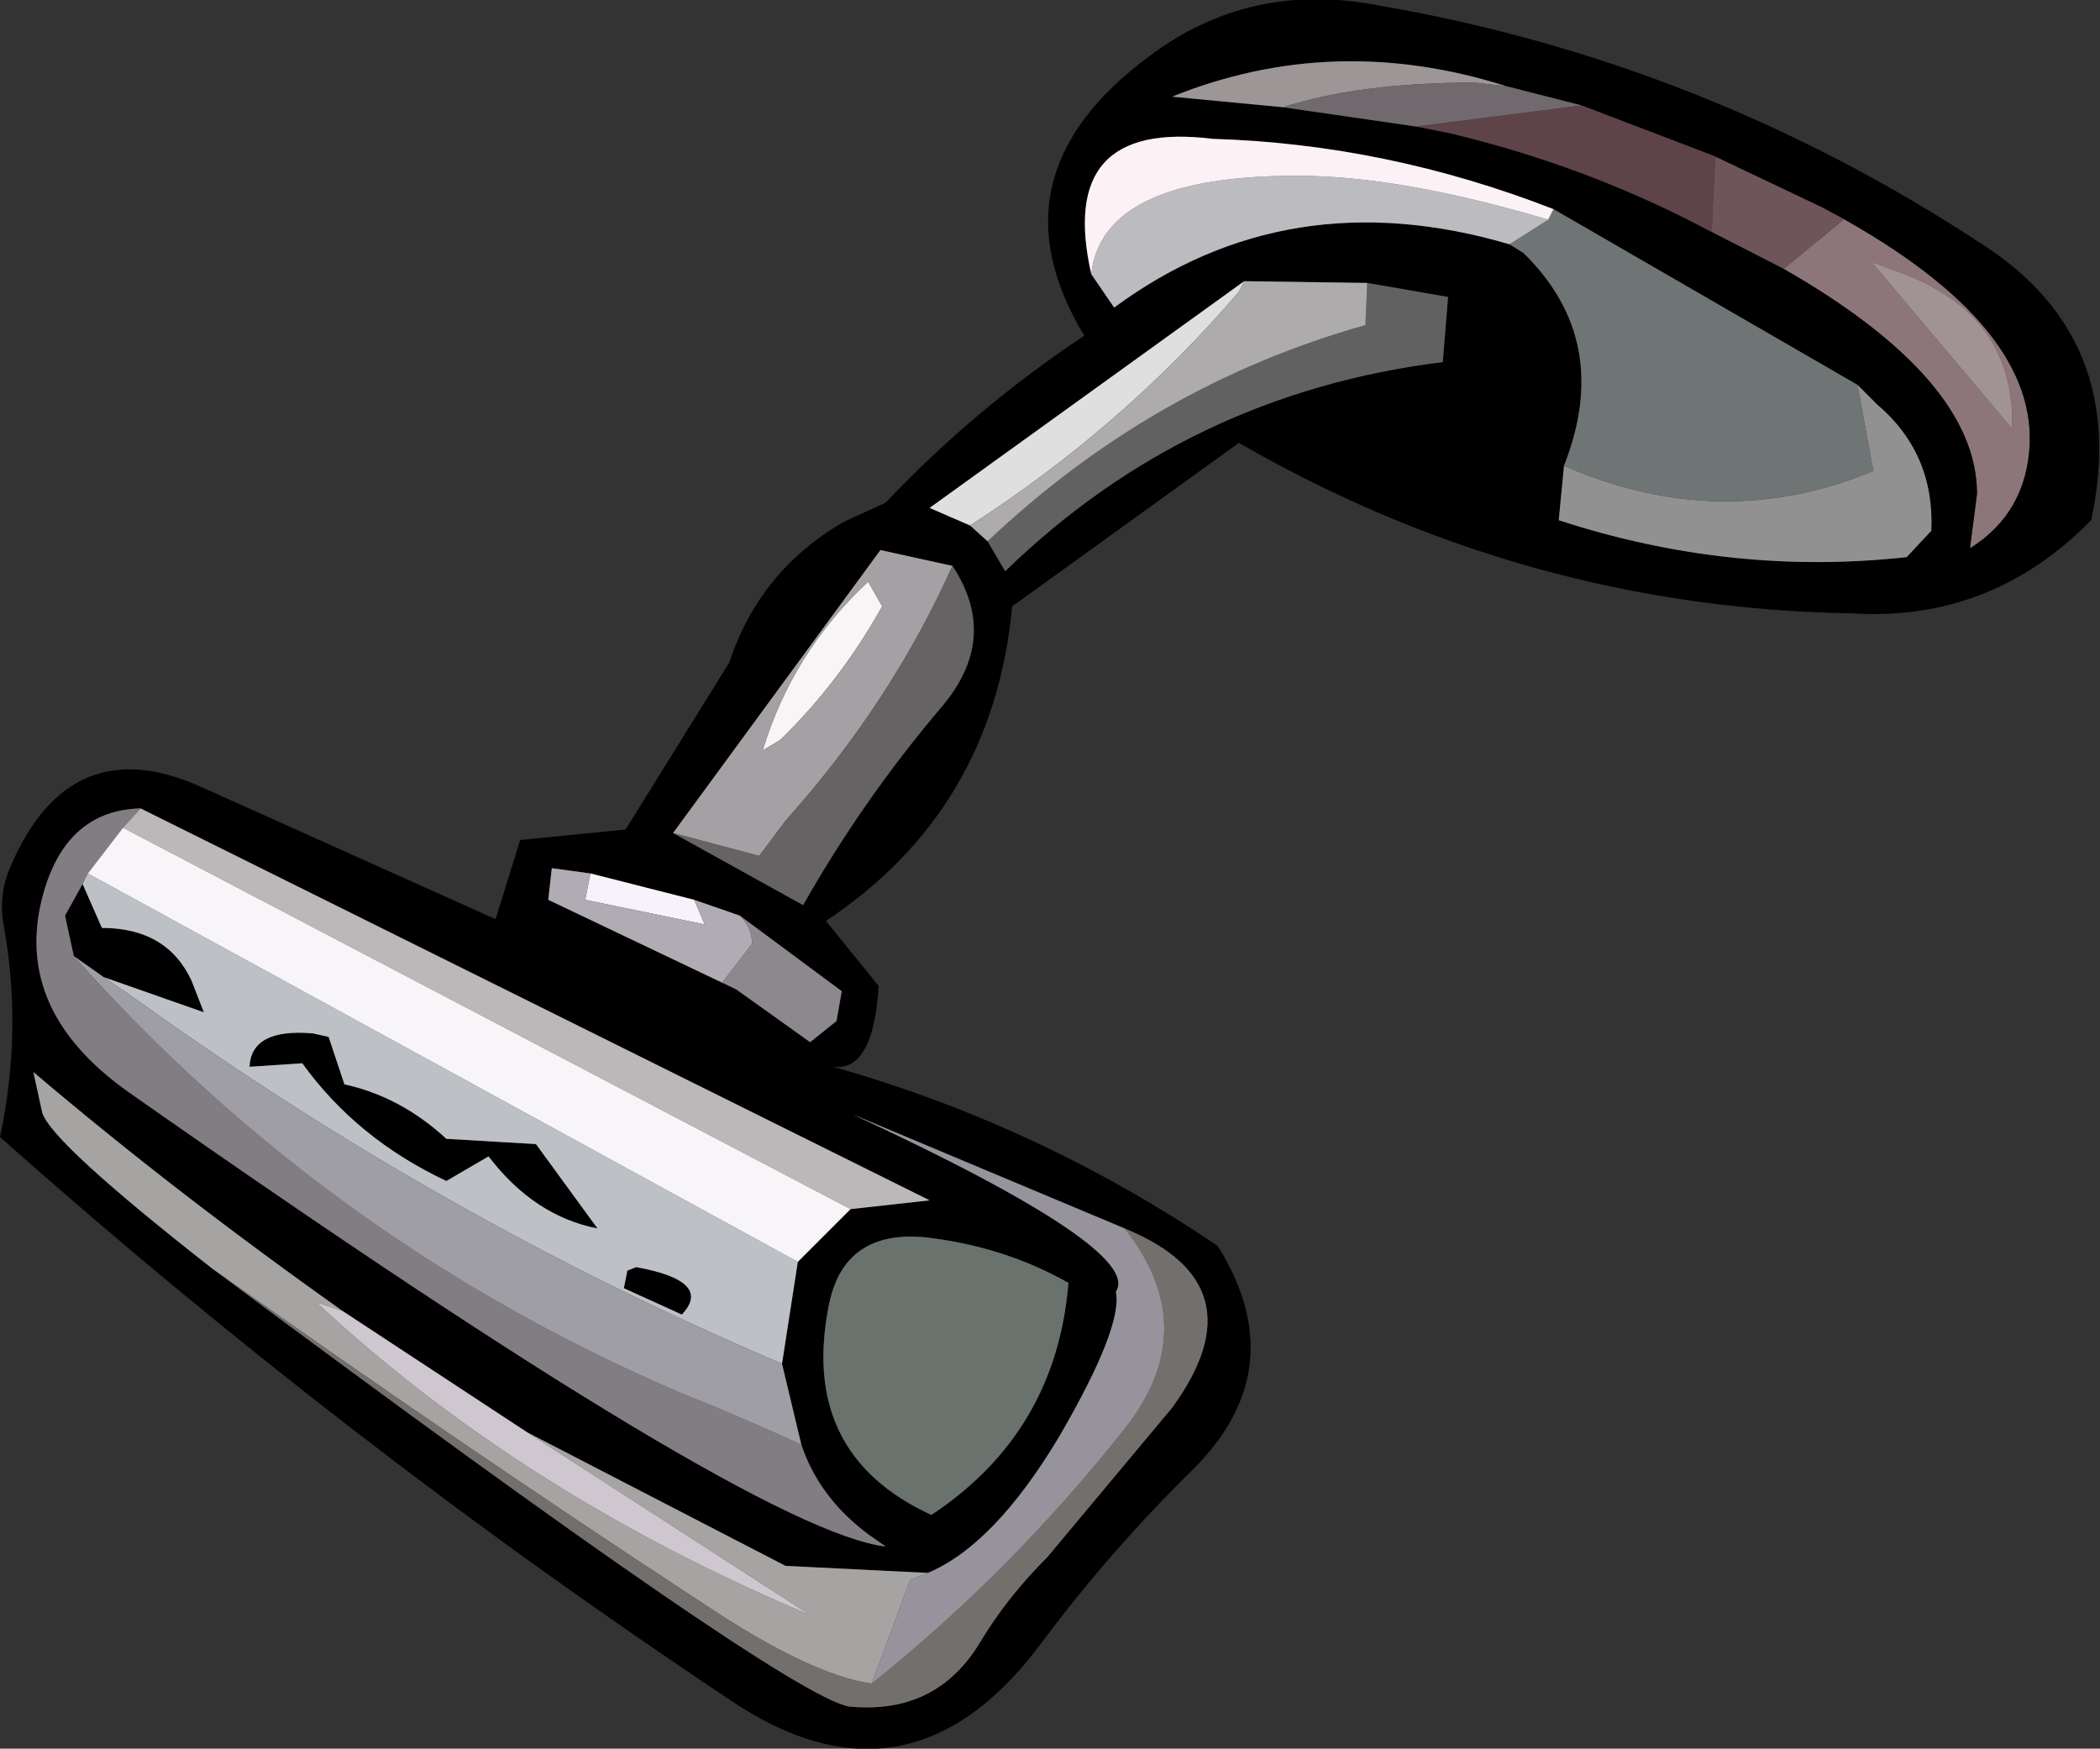 <?xml version="1.0" encoding="UTF-8" standalone="no"?>
<svg xmlns:ffdec="https://www.free-decompiler.com/flash" xmlns:xlink="http://www.w3.org/1999/xlink" ffdec:objectType="shape" height="59.7px" width="71.7px" xmlns="http://www.w3.org/2000/svg">
  <rect width="100%" height="100%" fill="#333333" stroke="none"/>
  <g transform="matrix(1.2, 0.0, 0.0, 1.2, 0.0, 0.0)">
    <path d="M50.75 7.65 L52.45 6.25 51.85 5.9 Q57.9 9.1 57.75 12.65 57.65 14.6 56.05 15.6 L56.25 14.05 Q56.25 10.8 50.75 7.65 M57.25 12.2 Q57.35 8.95 54.05 7.75 L53.25 7.45 57.25 12.2" fill="#8c7679" fill-rule="evenodd" stroke="none"/>
    <path d="M51.85 5.9 L52.45 6.25 50.75 7.65 48.7 6.6 48.8 4.45 51.85 5.9" fill="#6e5559" fill-rule="evenodd" stroke="none"/>
    <path d="M57.25 12.2 L53.25 7.45 54.05 7.75 Q57.35 8.95 57.25 12.2" fill="#a19393" fill-rule="evenodd" stroke="none"/>
    <path d="M50.75 7.65 Q56.25 10.8 56.25 14.05 L56.05 15.6 Q57.65 14.6 57.75 12.65 57.9 9.1 51.85 5.9 L48.8 4.45 45.0 3.0 42.85 2.45 Q37.95 0.9 33.35 2.75 L36.5 3.05 40.3 3.6 41.3 3.8 Q45.25 4.75 48.7 6.6 L50.75 7.65 M44.5 13.25 L44.35 14.8 Q49.25 16.4 54.25 15.85 L54.95 15.1 Q55.05 12.9 53.4 11.5 L52.85 10.95 44.2 5.95 Q39.45 4.1 34.5 3.95 30.05 3.4 31.05 7.8 L31.7 8.75 Q36.65 5.1 42.95 6.95 L43.35 7.2 Q45.9 9.7 44.5 13.25 M28.1 15.4 L28.6 16.25 Q33.8 11.2 41.05 10.3 L41.2 8.45 38.9 8.05 35.4 8.0 26.45 14.45 27.6 14.95 28.1 15.4 M59.5 14.8 Q56.65 17.7 52.7 17.45 43.4 17.3 35.25 12.6 L28.8 17.25 Q28.25 23.05 23.5 26.2 L25.0 28.05 Q24.85 30.5 23.7 30.35 29.55 32.0 34.65 35.45 36.8 38.9 34.0 41.75 31.65 44.05 29.7 46.65 25.9 51.85 20.75 48.35 9.85 41.1 0.0 32.35 0.65 29.3 0.1 26.3 -0.05 25.45 0.3 24.65 2.0 20.7 5.75 22.4 L14.1 26.15 14.8 23.9 17.8 23.6 20.75 18.85 Q21.6 16.25 24.0 14.85 L25.2 14.3 Q27.7 11.65 30.85 9.55 28.1 5.0 32.7 1.6 35.55 -0.55 39.2 0.15 48.5 1.75 56.4 6.95 60.6 9.65 59.5 14.8 M19.15 23.7 L22.85 25.75 Q24.55 22.75 26.8 20.1 28.45 18.15 27.1 16.1 L25.05 15.65 19.15 23.7 M4.0 23.0 Q2.0 23.05 1.3 25.2 0.2 28.65 3.7 31.1 21.45 43.55 25.2 44.0 L24.7 43.65 Q23.3 42.6 22.8 41.1 L22.25 38.8 22.7 35.9 24.2 34.4 26.45 34.15 4.0 23.0 M2.1 27.2 L1.85 26.05 2.35 25.15 2.9 26.4 Q4.75 26.4 5.45 27.9 L5.8 28.8 2.95 27.8 2.1 27.2 M19.75 25.6 L16.8 24.85 15.7 24.7 15.6 25.6 20.95 28.15 23.05 29.65 23.8 29.05 23.95 28.2 21.05 26.05 19.75 25.6 M17.75 36.65 L17.85 36.15 18.1 36.05 Q20.3 36.45 19.4 37.4 L17.75 36.65 M13.9 32.9 L12.7 33.6 Q10.15 32.4 8.6 30.25 L7.1 30.35 Q7.15 29.25 8.9 29.4 L9.35 29.5 9.8 30.85 Q11.4 31.2 12.7 32.4 L15.25 32.55 17.0 34.95 Q15.2 34.6 13.9 32.9 M9.75 37.3 Q4.95 33.9 0.95 30.5 L1.2 31.65 Q1.45 32.5 6.05 36.1 22.3 48.2 24.15 48.55 26.65 48.8 27.9 46.7 28.65 45.45 29.8 44.3 L33.35 40.05 Q35.9 36.55 32.0 34.95 L24.25 31.7 Q32.55 35.55 31.75 36.75 31.95 37.75 30.15 40.85 28.3 43.95 26.4 44.75 L22.35 44.55 15.0 40.75 9.75 37.3 M26.3 35.2 Q24.05 35.0 23.6 37.05 22.7 41.35 26.5 43.1 30.05 40.75 30.4 36.5 28.55 35.45 26.3 35.2" fill="#000000" fill-rule="evenodd" stroke="none"/>
    <path d="M52.85 10.95 L53.4 11.5 Q55.05 12.9 54.95 15.1 L54.25 15.85 Q49.25 16.4 44.35 14.8 L44.5 13.25 Q48.95 15.2 53.3 13.4 L52.85 10.95" fill="#919191" fill-rule="evenodd" stroke="none"/>
    <path d="M42.85 2.45 L41.95 2.35 Q38.7 2.35 36.5 3.05 L33.35 2.75 Q37.95 0.9 42.85 2.45" fill="#9c9697" fill-rule="evenodd" stroke="none"/>
    <path d="M36.5 3.05 Q38.7 2.35 41.95 2.35 L42.85 2.45 45.0 3.0 40.3 3.6 36.5 3.05" fill="#706a6e" fill-rule="evenodd" stroke="none"/>
    <path d="M38.9 8.05 L41.2 8.45 41.05 10.3 Q33.8 11.2 28.6 16.25 L28.1 15.4 Q32.8 10.95 38.85 9.25 L38.9 8.05" fill="#616161" fill-rule="evenodd" stroke="none"/>
    <path d="M44.5 13.25 Q45.9 9.7 43.35 7.2 L42.95 6.95 44.05 6.25 44.2 5.95 52.85 10.95 53.3 13.4 Q48.95 15.2 44.5 13.25" fill="#6f7575" fill-rule="evenodd" stroke="none"/>
    <path d="M42.95 6.95 Q36.65 5.1 31.7 8.75 L31.05 7.8 Q31.35 5.0 36.9 5.0 39.85 5.0 44.05 6.25 L42.95 6.95" fill="#bcbbc0" fill-rule="evenodd" stroke="none"/>
    <path d="M31.05 7.8 Q30.05 3.4 34.5 3.95 39.45 4.1 44.2 5.95 L44.05 6.25 Q39.85 5.0 36.9 5.0 31.35 5.0 31.05 7.8" fill="#fcf1f5" fill-rule="evenodd" stroke="none"/>
    <path d="M48.8 4.45 L48.7 6.6 Q45.25 4.75 41.3 3.8 L40.3 3.6 45.0 3.0 48.8 4.45" fill="#5e4348" fill-rule="evenodd" stroke="none"/>
    <path d="M27.6 14.95 L26.45 14.45 35.4 8.0 35.25 8.3 Q31.95 12.15 27.6 14.95" fill="#dfdfdf" fill-rule="evenodd" stroke="none"/>
    <path d="M28.1 15.4 L27.6 14.95 Q31.95 12.15 35.25 8.3 L35.4 8.0 38.9 8.05 38.85 9.25 Q32.8 10.95 28.1 15.4" fill="#adabac" fill-rule="evenodd" stroke="none"/>
    <path d="M24.7 16.55 L25.1 17.25 Q23.9 19.4 22.2 21.05 L21.7 21.35 Q22.55 18.55 24.7 16.55" fill="#f7f5f6" fill-rule="evenodd" stroke="none"/>
    <path d="M24.7 16.55 Q22.55 18.55 21.7 21.35 L22.2 21.05 Q23.9 19.4 25.1 17.25 L24.7 16.55 M27.1 16.1 Q25.35 20.0 22.35 23.35 L21.6 24.35 19.15 23.7 25.05 15.65 27.1 16.1" fill="#a5a0a4" fill-rule="evenodd" stroke="none"/>
    <path d="M19.15 23.7 L21.6 24.35 22.35 23.35 Q25.35 20.0 27.1 16.1 28.45 18.15 26.8 20.1 24.55 22.75 22.85 25.75 L19.15 23.7" fill="#656364" fill-rule="evenodd" stroke="none"/>
    <path d="M4.0 23.0 L3.5 23.55 2.5 24.85 2.35 25.15 1.85 26.05 2.1 27.2 Q9.3 35.3 19.3 39.6 21.05 40.3 22.8 41.1 23.3 42.6 24.7 43.65 L25.2 44.0 Q21.45 43.55 3.7 31.1 0.2 28.65 1.3 25.2 2.0 23.05 4.0 23.0 M2.1 24.85 L2.15 24.8 2.1 24.8 2.1 24.85" fill="#827d83" fill-rule="evenodd" stroke="none"/>
    <path d="M3.5 23.55 L4.0 23.0 26.45 34.15 24.2 34.4 3.5 23.55" fill="#bcb8b9" fill-rule="evenodd" stroke="none"/>
    <path d="M19.75 25.6 L20.05 26.3 16.65 25.6 16.8 24.85 19.75 25.6" fill="#f8f3fa" fill-rule="evenodd" stroke="none"/>
    <path d="M16.8 24.85 L16.65 25.6 20.05 26.3 19.75 25.6 21.05 26.05 Q21.4 26.4 21.4 26.85 L20.55 27.95 20.95 28.15 15.6 25.6 15.7 24.7 16.8 24.85" fill="#b1acb3" fill-rule="evenodd" stroke="none"/>
    <path d="M2.35 25.15 L2.5 24.85 22.7 35.9 22.25 38.8 Q12.6 34.7 3.9 28.45 L2.95 27.8 5.8 28.8 5.45 27.9 Q4.75 26.4 2.9 26.4 L2.35 25.15 M13.9 32.9 Q15.2 34.6 17.0 34.95 L15.25 32.55 12.7 32.4 Q11.4 31.2 9.8 30.85 L9.35 29.5 8.9 29.4 Q7.15 29.25 7.1 30.35 L8.6 30.25 Q10.15 32.4 12.7 33.6 L13.9 32.9 M17.75 36.65 L19.4 37.4 Q20.3 36.45 18.1 36.05 L17.85 36.15 17.75 36.65" fill="#bdc0c5" fill-rule="evenodd" stroke="none"/>
    <path d="M22.8 41.1 Q21.05 40.3 19.3 39.6 9.3 35.3 2.1 27.2 L2.95 27.8 3.9 28.45 Q12.6 34.7 22.25 38.8 L22.8 41.1 M2.1 24.85 L2.1 24.8 2.15 24.8 2.1 24.85" fill="#9f9ea4" fill-rule="evenodd" stroke="none"/>
    <path d="M6.05 36.1 Q1.45 32.5 1.2 31.65 L0.95 30.5 Q4.95 33.9 9.75 37.3 L9.0 37.05 Q14.85 42.5 23.05 45.95 L15.0 40.75 22.35 44.55 26.4 44.75 25.9 44.95 24.8 47.9 Q23.05 47.65 20.05 45.65 12.95 41.0 6.05 36.1" fill="#a5a4a2" fill-rule="evenodd" stroke="none"/>
    <path d="M32.0 34.95 Q35.9 36.55 33.35 40.05 L29.8 44.3 Q28.65 45.45 27.9 46.7 26.65 48.8 24.15 48.55 22.3 48.2 6.05 36.1 12.95 41.0 20.05 45.65 23.05 47.65 24.8 47.9 28.75 44.75 32.0 40.65 34.25 37.8 32.0 34.95" fill="#736f6c" fill-rule="evenodd" stroke="none"/>
    <path d="M9.75 37.3 L15.0 40.75 23.05 45.95 Q14.85 42.5 9.0 37.05 L9.75 37.3" fill="#cec7cf" fill-rule="evenodd" stroke="none"/>
    <path d="M20.95 28.15 L20.55 27.95 21.4 26.85 Q21.4 26.4 21.05 26.05 L23.95 28.2 23.8 29.05 23.05 29.65 20.95 28.15" fill="#8d888e" fill-rule="evenodd" stroke="none"/>
    <path d="M2.5 24.85 L3.5 23.55 24.2 34.4 22.7 35.9 2.5 24.85" fill="#f7f5f8" fill-rule="evenodd" stroke="none"/>
    <path d="M26.3 35.2 Q28.55 35.45 30.4 36.5 30.05 40.75 26.5 43.1 22.7 41.35 23.6 37.05 24.05 35.0 26.3 35.2" fill="#69726d" fill-rule="evenodd" stroke="none"/>
    <path d="M26.4 44.75 Q28.3 43.95 30.15 40.85 31.95 37.75 31.75 36.75 32.55 35.55 24.25 31.7 L32.0 34.95 Q34.25 37.8 32.0 40.65 28.75 44.75 24.8 47.9 L25.9 44.95 26.4 44.75" fill="#96939c" fill-rule="evenodd" stroke="none"/>
  </g>
</svg>
